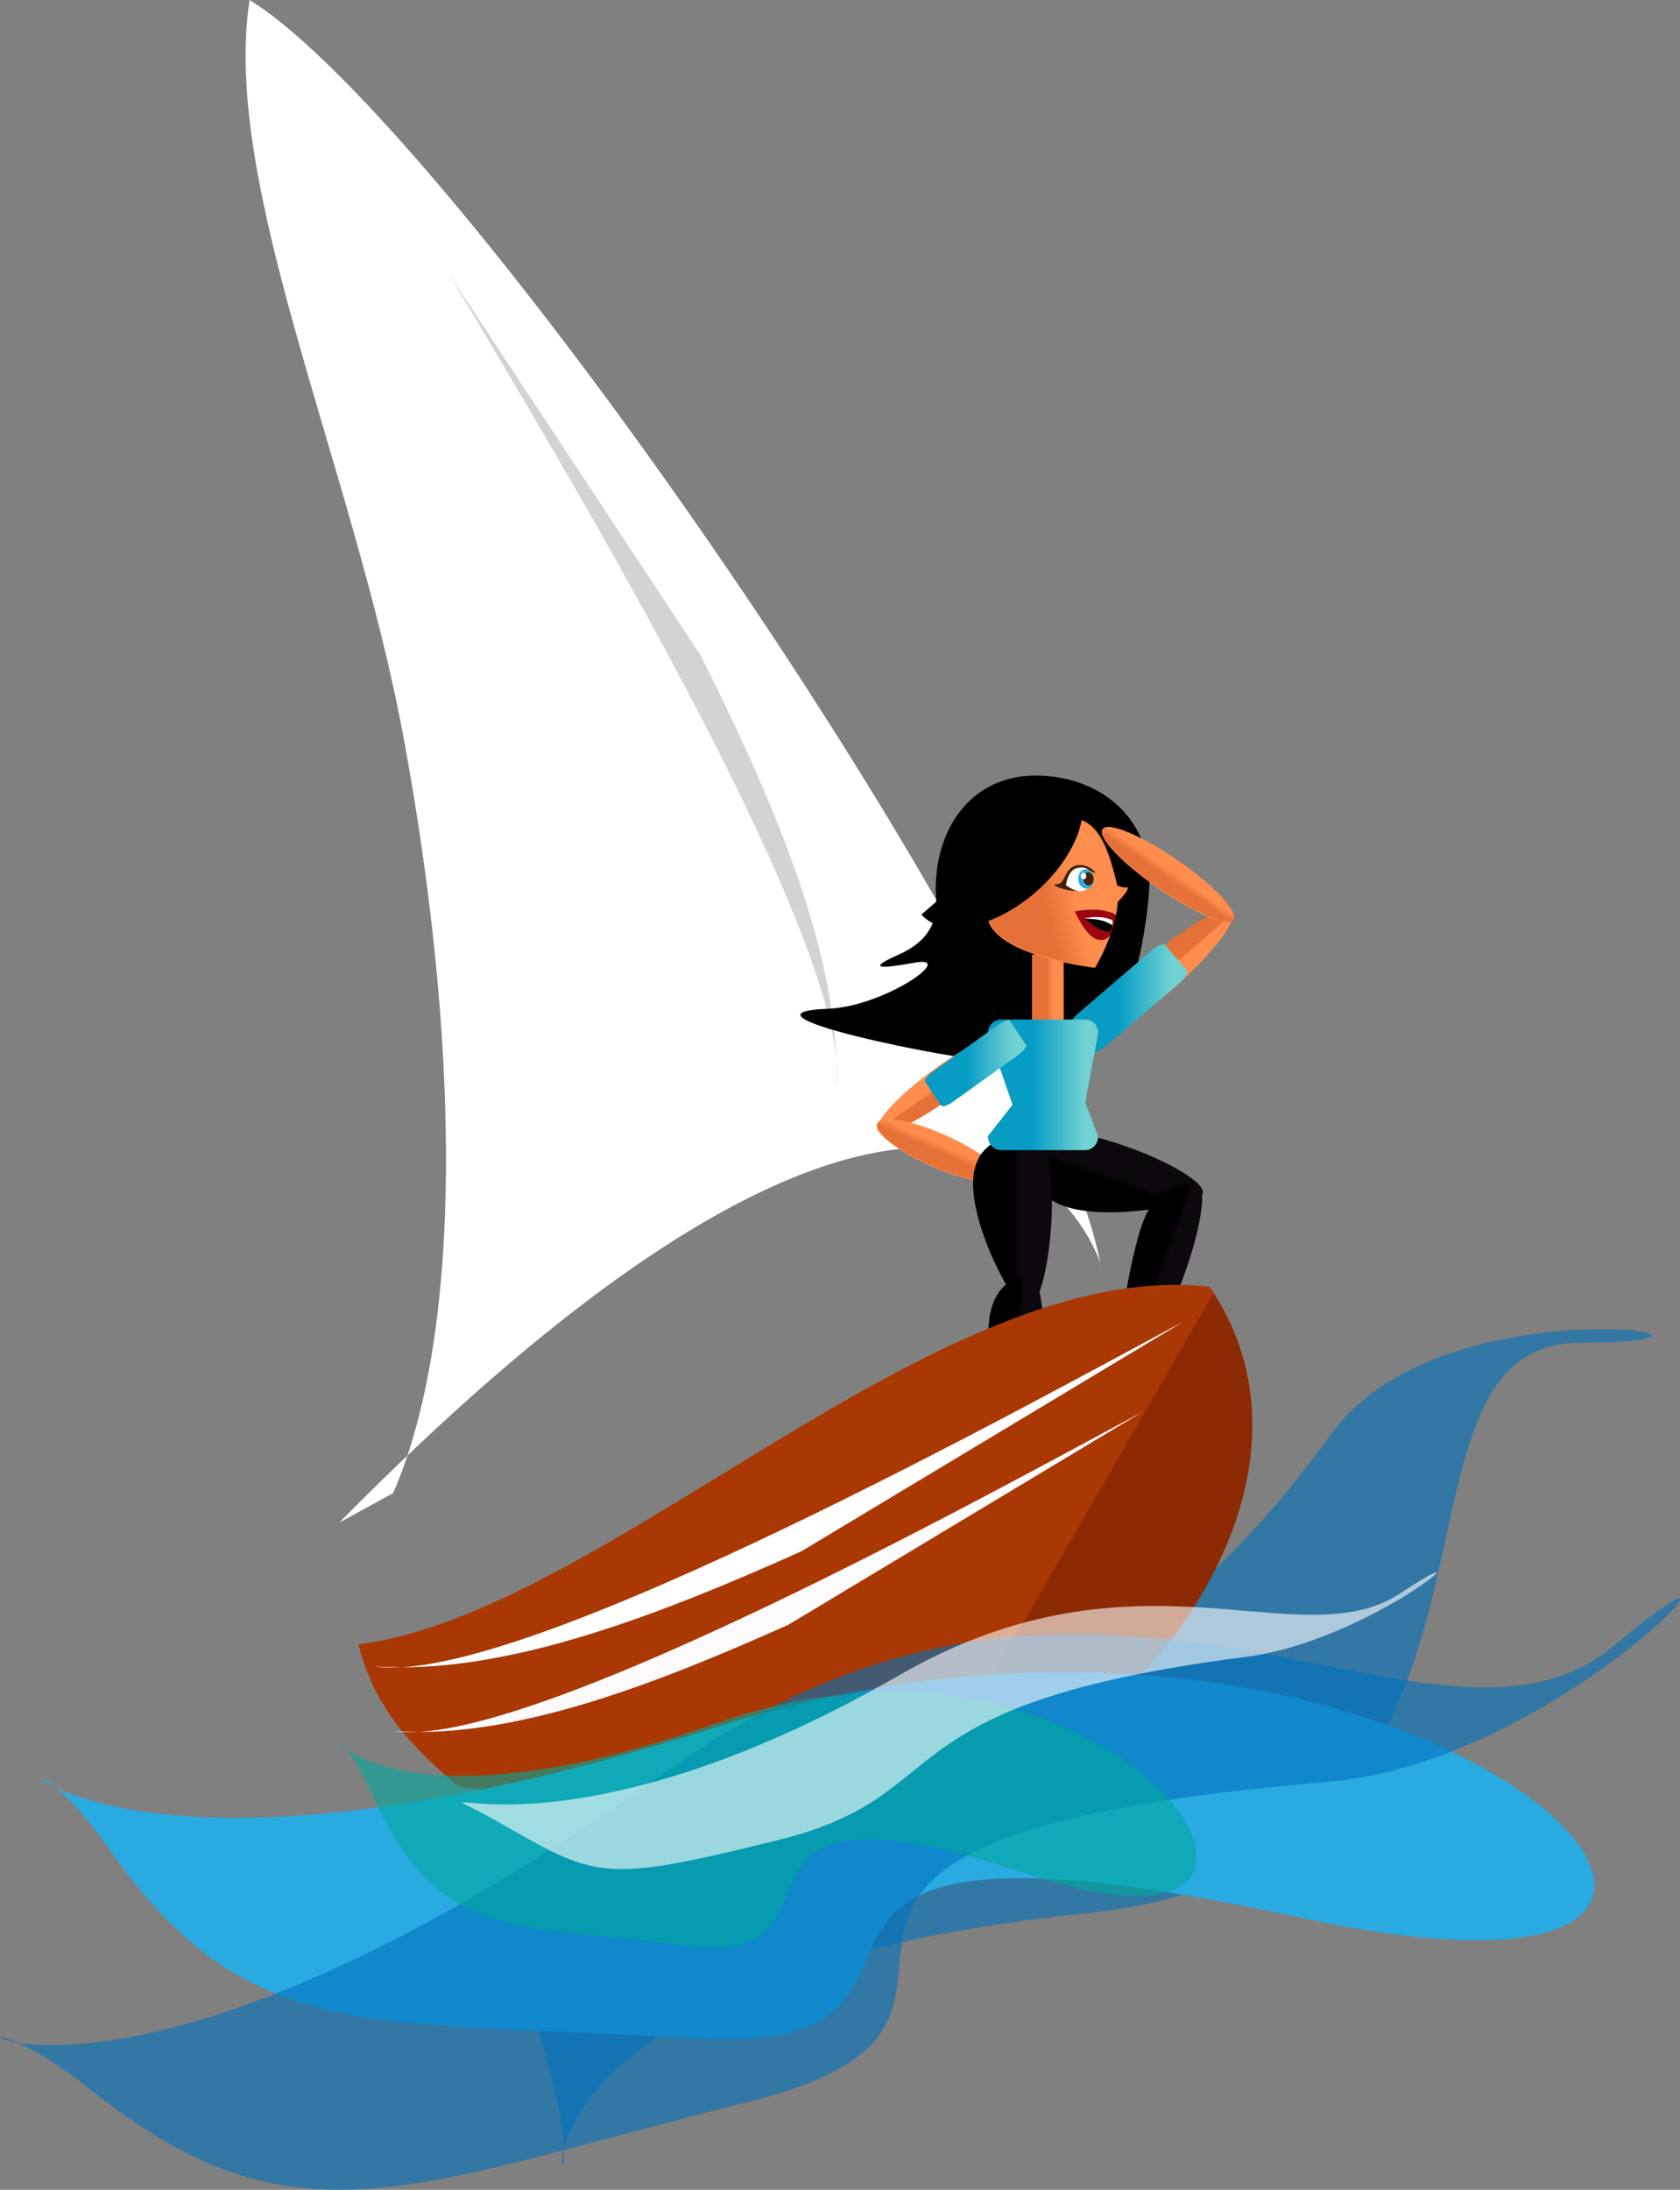 <?xml version="1.0" encoding="UTF-8" standalone="no"?>
<!-- Generator: Adobe Illustrator 16.0.0, SVG Export Plug-In . SVG Version: 6.00 Build 0)  -->

<svg
   xmlns:dc="http://purl.org/dc/elements/1.1/"
   xmlns:cc="http://creativecommons.org/ns#"
   xmlns:rdf="http://www.w3.org/1999/02/22-rdf-syntax-ns#"
   xmlns:svg="http://www.w3.org/2000/svg"
   xmlns="http://www.w3.org/2000/svg"
   xmlns:sodipodi="http://sodipodi.sourceforge.net/DTD/sodipodi-0.dtd"
   xmlns:inkscape="http://www.inkscape.org/namespaces/inkscape"
   version="1.1"
   id="Layer_1"
   x="0px"
   y="0px"
   width="2123.03"
   height="2765.635"
   viewBox="0 0 2123.03 2765.635"
   enable-background="new 0 0 5500 3500"
   xml:space="preserve"
   sodipodi:docname="teddy.svg"
   inkscape:version="0.92.2 (5c3e80d, 2017-08-06)"><rect x="0" y="0" width="2123.03" height="2765.635" fill="#808080" stroke="none"/><defs
     id="defs186" /><sodipodi:namedview
     pagecolor="#ffffff"
     bordercolor="#666666"
     borderopacity="1"
     objecttolerance="10"
     gridtolerance="10"
     guidetolerance="10"
     inkscape:pageopacity="0"
     inkscape:pageshadow="2"
     inkscape:window-width="1533"
     inkscape:window-height="844"
     id="namedview184"
     showgrid="false"
     fit-margin-top="0"
     fit-margin-left="0"
     fit-margin-right="0"
     fit-margin-bottom="0"
     inkscape:zoom="0.05"
     inkscape:cx="927.34642"
     inkscape:cy="1222.0109"
     inkscape:window-x="67"
     inkscape:window-y="28"
     inkscape:window-maximized="1"
     inkscape:current-layer="Layer_1" /><path
     d="m 1684.202,1808.755 c -419.294,570.943 -410.007,-37.121 -684.694,180.443 -274.686,217.569 -413.922,248.244 -310.034,607.44 103.892,359.198 -229.111,-86.315 684.693,-180.444 603.811,-62.199 340.371,-719.18 621.975,-720.321 281.6,-1.143 -169.7,-80.805 -311.94,112.882 z"
     id="path2"
     inkscape:connector-curvature="0"
     style="opacity:0.6;fill:#0071bc" /><g
     id="g8"
     transform="translate(-1822.654,-206.376)"><path
       enable-background="new    "
       d="m 2251.3,2129.426 c 867.006,-877.771 981.782,-252.242 961.711,-328.48 -70.568,-355.812 -820.221,-1438.627 -1074.975,-1594.57 -36.019,235.293 131.568,590.757 194.709,932.112 70.558,381.451 76.505,747.502 -13.229,953.579 z"
       id="path4"
       inkscape:connector-curvature="0"
       style="fill:#ffffff" /><path
       d="m 2391.569,554.787 c 101.81,173.401 509.162,835.758 488.143,1022.897 5.019,-169.765 -84.926,-369.934 -171.405,-543.266 z"
       id="path6"
       inkscape:connector-curvature="0"
       style="fill:#d3d3d3" /></g><g
     id="g158"
     transform="translate(-1822.654,-206.376)"><g
       id="g125"><linearGradient
         id="SVGID_1_"
         gradientUnits="userSpaceOnUse"
         x1="4074.783"
         y1="-223.215"
         x2="4101.635"
         y2="-223.215"
         gradientTransform="matrix(-1.202,-1.381,0.65,-0.566,8348.049,6959.44)"><stop
           offset="0.5"
           style="stop-color:#FF8D4D"
           id="stop10" /><stop
           offset="0.505"
           style="stop-color:#E57138"
           id="stop12" /></linearGradient><path
         d="m 3271.195,1419.294 c 50.726,-44.149 99.075,-71.634 107.991,-61.39 8.914,10.244 -24.979,54.338 -75.706,98.486 -50.725,44.15 -99.074,71.635 -107.99,61.39 -8.915,-10.242 24.979,-54.338 75.705,-98.486 z"
         id="path15"
         inkscape:connector-curvature="0"
         style="fill:url(#SVGID_1_)" /><path
         d="m 3275.193,1318.584 c 0,39.216 -16.563,141.484 -40.34,172.172 -25.942,33.483 -116.55,55.403 -157.516,55.403 -44.729,0 -343.934,-60.385 -208.092,-65.792 70.629,-2.812 161.884,-66.763 110.769,-58.424 -16.031,2.616 -78.587,15.107 -21.229,-10.166 57.358,-25.273 46.302,-69.628 46.302,-81.255 0,-82.002 47.852,-144.623 126.365,-144.623 78.514,0 143.741,50.682 143.741,132.685 z"
         id="path17"
         inkscape:connector-curvature="0" /><linearGradient
         id="SVGID_2_"
         gradientUnits="userSpaceOnUse"
         x1="3127.5"
         y1="1461"
         x2="3166.5"
         y2="1461"><stop
           offset="0.446"
           style="stop-color:#E57138"
           id="stop19" /><stop
           offset="0.672"
           style="stop-color:#FF8D4D"
           id="stop21" /></linearGradient><linearGradient
         id="SVGID_3_"
         gradientUnits="userSpaceOnUse"
         x1="3127"
         y1="1461"
         x2="3167"
         y2="1461"><stop
           offset="0.823"
           style="stop-color:#FF8D4D"
           id="stop24" /><stop
           offset="0.962"
           style="stop-color:#E57138"
           id="stop26" /></linearGradient><rect
         x="3127.5"
         y="1412.5"
         stroke-miterlimit="10"
         width="39"
         height="97"
         id="rect29"
         style="fill:url(#SVGID_2_);stroke:url(#SVGID_3_);stroke-miterlimit:10" /><linearGradient
         id="SVGID_4_"
         gradientUnits="userSpaceOnUse"
         x1="3678.186"
         y1="93.666"
         x2="3705.038"
         y2="93.666"
         gradientTransform="matrix(0.889,-1.289,0.584,0.403,-38.459,6032.73)"><stop
           offset="0.446"
           style="stop-color:#E57138"
           id="stop31" /><stop
           offset="0.672"
           style="stop-color:#FF8D4D"
           id="stop33" /></linearGradient><linearGradient
         id="SVGID_5_"
         gradientUnits="userSpaceOnUse"
         x1="3215.023"
         y1="1310.738"
         x2="3382.667"
         y2="1310.738"><stop
           offset="0.823"
           style="stop-color:#FF8D4D"
           id="stop36" /><stop
           offset="0.962"
           style="stop-color:#E57138"
           id="stop38" /></linearGradient><path
         stroke-miterlimit="10"
         d="m 3310.784,1293.427 c 45.537,31.405 77.105,64.615 70.513,74.175 -6.594,9.56 -48.854,-8.148 -94.391,-39.554 -45.537,-31.406 -77.105,-64.615 -70.512,-74.175 6.593,-9.56 48.854,8.149 94.39,39.554 z"
         id="path41"
         inkscape:connector-curvature="0"
         style="fill:url(#SVGID_4_);stroke:url(#SVGID_5_);stroke-miterlimit:10" /><linearGradient
         id="SVGID_6_"
         gradientUnits="userSpaceOnUse"
         x1="2899.394"
         y1="1143.972"
         x2="3067.634"
         y2="1143.972"
         gradientTransform="matrix(0.971,-0.24,0.24,0.971,-18.916,948.922)"><stop
           offset="0.446"
           style="stop-color:#E57138"
           id="stop43" /><stop
           offset="0.672"
           style="stop-color:#FF8D4D"
           id="stop45" /></linearGradient><linearGradient
         id="SVGID_7_"
         gradientUnits="userSpaceOnUse"
         x1="3083.569"
         y1="1391.639"
         x2="3236.472"
         y2="1303.361"><stop
           offset="0.823"
           style="stop-color:#FF8D4D"
           id="stop48" /><stop
           offset="0.962"
           style="stop-color:#E57138"
           id="stop50" /></linearGradient><path
         stroke-miterlimit="10"
         d="m 3232.858,1319.121 c 11.543,46.64 -26.717,109.031 -26.717,109.031 0,0 -123.171,-14.356 -134.712,-60.996 -5.771,-23.32 28.42,-39.972 38.283,-65.658 9.86,-25.687 27.018,-53.83 50.338,-59.601 46.64,-11.541 61.268,30.584 72.808,77.224 z"
         id="path53"
         inkscape:connector-curvature="0"
         style="fill:url(#SVGID_6_);stroke:url(#SVGID_7_);stroke-miterlimit:10" /><linearGradient
         id="SVGID_8_"
         gradientUnits="userSpaceOnUse"
         x1="3174.763"
         y1="1467.165"
         x2="3323.175"
         y2="1467.165"><stop
           offset="0.409"
           style="stop-color:#069CC4"
           id="stop55" /><stop
           offset="0.866"
           style="stop-color:#71D1D3"
           id="stop57" /></linearGradient><path
         d="m 3322.682,1432.12 c 2.054,2.399 -2.496,9.668 -10.194,16.264 l -91.802,78.645 c -7.699,6.595 -15.606,9.998 -17.661,7.599 l -27.771,-32.415 c -2.054,-2.398 2.522,-9.69 10.221,-16.286 l 91.802,-78.644 c 7.698,-6.597 15.58,-9.977 17.636,-7.578 z"
         id="path60"
         inkscape:connector-curvature="0"
         style="fill:url(#SVGID_8_)" /><path
         d="M 2987.033,1378.595"
         id="path62"
         inkscape:connector-curvature="0"
         style="fill:#050207" /><linearGradient
         id="SVGID_9_"
         gradientUnits="userSpaceOnUse"
         x1="3826.419"
         y1="1796.682"
         x2="3849.192"
         y2="1796.682"
         gradientTransform="matrix(1.057,1.496,-0.704,0.497,224.269,-5060.244)"><stop
           offset="0.5"
           style="stop-color:#FF8D4D"
           id="stop64" /><stop
           offset="0.505"
           style="stop-color:#E57138"
           id="stop66" /></linearGradient><path
         d="m 3026.188,1591.48 c -45.5,33.156 -87.647,52.35 -94.138,42.868 -6.489,-9.479 25.135,-44.042 70.636,-77.198 45.5,-33.157 87.648,-52.35 94.138,-42.87 6.489,9.479 -25.135,44.044 -70.636,77.2 z"
         id="path69"
         inkscape:connector-curvature="0"
         style="fill:url(#SVGID_9_)" /><linearGradient
         id="SVGID_10_"
         gradientUnits="userSpaceOnUse"
         x1="3405.123"
         y1="288.31"
         x2="3431.975"
         y2="288.31"
         gradientTransform="matrix(0.633,-1.433,0.539,0.238,687.957,6487.909)"><stop
           offset="0.446"
           style="stop-color:#E57138"
           id="stop71" /><stop
           offset="0.672"
           style="stop-color:#FF8D4D"
           id="stop73" /></linearGradient><linearGradient
         id="SVGID_11_"
         gradientUnits="userSpaceOnUse"
         x1="2930.42"
         y1="1659.267"
         x2="3084.814"
         y2="1659.267"><stop
           offset="0.823"
           style="stop-color:#FF8D4D"
           id="stop76" /><stop
           offset="0.962"
           style="stop-color:#E57138"
           id="stop78" /></linearGradient><path
         stroke-miterlimit="10"
         d="m 3016.115,1640.032 c 42.094,18.602 72.412,42.292 67.719,52.914 -4.694,10.622 -42.623,4.155 -84.717,-14.446 -42.094,-18.601 -72.412,-42.291 -67.718,-52.913 4.695,-10.623 42.622,-4.155 84.716,14.445 z"
         id="path81"
         inkscape:connector-curvature="0"
         style="fill:url(#SVGID_10_);stroke:url(#SVGID_11_);stroke-miterlimit:10" /><linearGradient
         id="SVGID_12_"
         gradientUnits="userSpaceOnUse"
         x1="3616.293"
         y1="644.865"
         x2="3670.865"
         y2="644.865"
         gradientTransform="matrix(0.594,-1.679,0.736,0.26,590.381,7651.145)"><stop
           offset="0.5"
           style="stop-color:#000000"
           id="stop83" /><stop
           offset="0.602"
           style="stop-color:#0C080D"
           id="stop85" /></linearGradient><path
         d="m 3246.504,1654.541 c 57.403,20.315 100.364,46.88 95.957,59.331 -4.405,12.452 -118.115,35.952 -175.518,15.636 -57.403,-20.313 -36.762,-76.753 -32.355,-89.205 4.407,-12.452 54.514,-6.078 111.916,14.238 z"
         id="path88"
         inkscape:connector-curvature="0"
         style="fill:url(#SVGID_12_)" /><linearGradient
         id="SVGID_13_"
         gradientUnits="userSpaceOnUse"
         x1="3537.217"
         y1="1912.917"
         x2="3582.889"
         y2="1912.917"
         gradientTransform="matrix(1.475,0.528,-0.263,0.735,-1470.869,-1452.992)"><stop
           offset="0.5"
           style="stop-color:#000000"
           id="stop90" /><stop
           offset="0.602"
           style="stop-color:#0C080D"
           id="stop92" /></linearGradient><path
         d="m 3319.494,1815.493 c -20.521,57.33 -72.692,154.521 -83.627,150.608 -10.933,-3.913 9.808,-156.638 30.327,-213.967 20.521,-57.331 59.721,-51.447 70.654,-47.533 10.935,3.915 3.164,53.562 -17.354,110.892 z"
         id="path95"
         inkscape:connector-curvature="0"
         style="fill:url(#SVGID_13_)" /><linearGradient
         id="SVGID_14_"
         gradientUnits="userSpaceOnUse"
         x1="3052.309"
         y1="1750"
         x2="3152.051"
         y2="1750"><stop
           offset="0.5"
           style="stop-color:#000000"
           id="stop97" /><stop
           offset="0.602"
           style="stop-color:#0C080D"
           id="stop99" /></linearGradient><path
         d="m 3151.182,1751.702 c -3.663,60.781 -17.836,109.378 -31.654,108.546 -13.818,-0.832 -70.713,-103.795 -67.05,-164.575 3.661,-60.781 66.493,-56.366 80.312,-55.534 13.817,0.833 22.053,50.781 18.392,111.563 z"
         id="path102"
         inkscape:connector-curvature="0"
         style="fill:url(#SVGID_14_)" /><linearGradient
         id="SVGID_15_"
         gradientUnits="userSpaceOnUse"
         x1="3398.91"
         y1="1695.039"
         x2="3444.583"
         y2="1695.039"
         gradientTransform="matrix(1.565,0.062,-0.031,0.78,-2197.505,421.5)"><stop
           offset="0.5"
           style="stop-color:#000000"
           id="stop104" /><stop
           offset="0.602"
           style="stop-color:#0C080D"
           id="stop106" /></linearGradient><path
         d="m 3141.638,1928.578 c -2.43,60.844 -23.134,169.192 -34.737,168.73 -11.604,-0.463 -37.505,-152.398 -35.076,-213.241 2.428,-60.843 41.594,-66.958 53.197,-66.493 11.605,0.463 19.042,50.161 16.616,111.004 z"
         id="path109"
         inkscape:connector-curvature="0"
         style="fill:url(#SVGID_15_)" /><linearGradient
         id="SVGID_16_"
         gradientUnits="userSpaceOnUse"
         x1="3071.028"
         y1="1576.5"
         x2="3210.463"
         y2="1576.5"><stop
           offset="0.409"
           style="stop-color:#069CC4"
           id="stop111" /><stop
           offset="0.866"
           style="stop-color:#71D1D3"
           id="stop113" /></linearGradient><path
         d="m 3210.463,1641.349 c 0,9.622 -7.28,17.651 -16.223,17.651 h -106.62 c -8.941,0 -16.592,-8.029 -16.592,-17.651 l 31.151,-39.691 -31.151,-90.539 c 0,-9.624 7.65,-17.119 16.592,-17.119 h 106.62 c 8.942,0 16.223,7.506 16.223,17.13 l -16.396,87.897 z"
         id="path116"
         inkscape:connector-curvature="0"
         style="fill:url(#SVGID_16_)" /><linearGradient
         id="SVGID_17_"
         gradientUnits="userSpaceOnUse"
         x1="2991.499"
         y1="1549.3"
         x2="3119.449"
         y2="1549.3"><stop
           offset="0.409"
           style="stop-color:#069CC4"
           id="stop118" /><stop
           offset="0.866"
           style="stop-color:#71D1D3"
           id="stop120" /></linearGradient><path
         d="m 2991.792,1572.729 c -1.493,-2.216 2.866,-8.005 9.764,-12.948 l 82.239,-58.938 c 6.897,-4.943 13.699,-7.153 15.191,-4.936 l 20.171,29.959 c 1.493,2.218 -2.888,8.021 -9.786,12.965 l -82.239,58.938 c -6.896,4.942 -13.676,7.136 -15.169,4.919 z"
         id="path123"
         inkscape:connector-curvature="0"
         style="fill:url(#SVGID_17_)" /></g><linearGradient
       id="SVGID_18_"
       gradientUnits="userSpaceOnUse"
       x1="3196.858"
       y1="1337.803"
       x2="3247.859"
       y2="1337.803"><stop
         offset="0.823"
         style="stop-color:#FF8D4D"
         id="stop127" /><stop
         offset="0.962"
         style="stop-color:#E57138"
         id="stop129" /></linearGradient><path
       stroke-miterlimit="10"
       d="m 3215.872,1319.205 c 10.482,-0.267 20.354,9.719 29.61,8.2 9.255,-1.52 -18.18,28.73 -28.663,28.996 -10.483,0.268 -19.194,-7.843 -19.455,-18.115 -0.262,-10.272 8.024,-18.813 18.508,-19.081 z"
       id="path132"
       inkscape:connector-curvature="0"
       style="fill:#ff8d4d;stroke:url(#SVGID_18_);stroke-miterlimit:10" /><path
       d="m 3179.548,1193.804 c 26.633,30.582 5.142,92.891 -48.003,139.174 -53.145,46.283 -117.816,59.011 -144.449,28.431"
       id="path134"
       inkscape:connector-curvature="0" /><g
       id="g146"><path
         d="m 3201.596,1306.692 c -13.566,-8.292 5.533,19.616 -10.441,24.035 -15.975,4.419 -44.973,-7.694 -33.263,-7.682 11.709,0.012 8.61,-19.265 24.585,-23.684 15.975,-4.419 32.686,15.623 19.119,7.331 z"
         id="path136"
         inkscape:connector-curvature="0"
         style="fill:#42210b" /><path
         d="m 3181.467,1303.56 c 9.543,-3.749 17.869,-0.481 20.878,7.178 3.01,7.659 -0.438,16.81 -9.981,20.559 -9.543,3.749 -22.728,-7.08 -22.728,-7.08 0,0 2.288,-16.908 11.831,-20.657 z"
         id="path138"
         inkscape:connector-curvature="0"
         style="fill:#ffffff" /><ellipse
         transform="matrix(0.997,-0.081,0.081,0.997,-96.118,263.077)"
         cx="3194.121"
         cy="1316.109"
         rx="9.762"
         ry="12.251"
         id="ellipse140"
         style="fill:#29abe2" /><ellipse
         transform="matrix(0.997,-0.081,0.081,0.997,-96.117,263.441)"
         cx="3197.295"
         cy="1315.791"
         rx="6.573"
         ry="8.25"
         id="ellipse142"
         style="fill:#42210b" /><ellipse
         transform="matrix(0.997,-0.081,0.081,0.997,-95.837,262.882)"
         cx="3191.073"
         cy="1312.257"
         rx="3.366"
         ry="4.224"
         id="ellipse144"
         style="fill:#ffffff" /></g><path
       d="m 3231.673,1370.734 c -2.448,9.917 -6.481,25.867 -21.43,22.176 -14.949,-3.691 -28.737,-35.451 -28.737,-35.451 0,0 22.657,-4.152 37.604,-0.46 14.95,3.691 15.012,3.819 12.563,13.735 z"
       id="path148"
       inkscape:connector-curvature="0" /><path
       d="m 3231.042,1370.733 c -2.448,9.917 -6.482,25.868 -21.43,22.177 -14.948,-3.691 -28.737,-35.451 -28.737,-35.451 0,0 22.656,-4.152 37.605,-0.46 14.948,3.691 15.011,3.819 12.562,13.734 z"
       id="path150"
       inkscape:connector-curvature="0"
       style="fill:#9e040f" /><path
       d="m 3193.577,1365.921 c 0,0 15.516,-2.843 25.752,-0.315 10.236,2.528 10.278,2.615 8.602,9.405"
       id="path152"
       inkscape:connector-curvature="0"
       style="fill:#ffffff" /><path
       d="m 3194.165,1366.68 c 0,0 15.771,-0.318 25.47,3.819 9.698,4.136 9.727,4.23 6.982,10.663"
       id="path154"
       inkscape:connector-curvature="0" /><path
       d="m 3193.817,1366.711 c 0,0 11.394,10.908 21.333,14.427 9.938,3.519 10.022,3.471 12.355,-3.123"
       id="path156"
       inkscape:connector-curvature="0" /></g><g
     id="g171"
     transform="translate(-1822.654,-206.376)"><linearGradient
       id="SVGID_19_"
       gradientUnits="userSpaceOnUse"
       x1="130.675"
       y1="3025.076"
       x2="902.596"
       y2="2579.408"
       gradientTransform="matrix(1,0,0,-1,2354,4946)"><stop
         offset="0.801"
         style="stop-color:#AA3805"
         id="stop160" /><stop
         offset="0.801"
         style="stop-color:#8C2A03"
         id="stop162" /></linearGradient><path
       d="m 3219.676,2362.303 c 133.981,-109.009 260.95,-340.73 131.606,-530.751 -344.651,-39.198 -762.286,411.763 -1075.749,451.617 22.599,88.022 74.603,134.645 126.39,179.687 341.128,47.943 448.773,-207.885 817.753,-100.553 z"
       id="path165"
       inkscape:connector-curvature="0"
       style="fill:url(#SVGID_19_)" /><path
       d="m 3318.309,1875.435 c -174.117,92.498 -839.974,463.895 -1022.419,435.491 166.094,12.002 365.94,-67.75 539.346,-145.234 z"
       id="path167"
       inkscape:connector-curvature="0"
       style="fill:#ffffff" /><path
       d="m 3266.017,1989.732 c -161.102,85.58 -777.179,429.217 -945.987,402.938 153.678,11.104 338.584,-62.686 499.029,-134.38 z"
       id="path169"
       inkscape:connector-curvature="0"
       style="fill:#fcfafa" /></g><path
     d="M 1628.207,961.216"
     id="path173"
     inkscape:connector-curvature="0"
     style="fill:#ffffff" /><path
     d="m 1642.642,2421.719 c -814.006,-176.667 -348.216,176.437 -763.819,152.46 -415.604,-23.979 -566.406,10.557 -741.218,-239.287 -174.813,-249.846 -145.272,137.047 763.818,-152.459 909.09,-289.506 1555.225,415.954 741.219,239.286 z"
     id="path175"
     inkscape:connector-curvature="0"
     style="fill:#29abe2" /><path
     d="m 1678.221,2250.392 c -887.774,74.347 -298.052,296.074 -729.843,403.479 -431.795,107.403 -574.45,191.712 -833.82,-14.532 -259.371,-206.248 -103.772,190.045 729.843,-403.48 550.826,-392.178 965.484,35.576 1195.695,-157.781 230.213,-193.357 -60.71,147.093 -361.875,172.314 z"
     id="path177"
     inkscape:connector-curvature="0"
     style="opacity:0.6;fill:#0071bc" /><path
     d="m 1302.614,2368.145 c -442.992,-148.266 -203.539,117.378 -433.404,89.191 -229.865,-28.189 -315.68,-7.398 -399.013,-191.268 -83.333,-183.871 -88.448,94.483 433.405,-89.191 521.851,-183.673 842.005,339.534 399.012,191.268 z"
     id="path179"
     inkscape:connector-curvature="0"
     style="opacity:0.6;fill:#00a99d" /><path
     d="m 1573.936,2092.649 c -468.716,59.945 -359.065,173.698 -589.49,231.014 -230.425,57.316 -230.585,47.296 -359.677,-25.299 -129.092,-72.597 53.694,80.538 511.841,-182.76 302.729,-173.975 505.737,-19.17 633.272,-103.52 127.536,-84.351 -36.941,60.231 -195.946,80.565 z"
     id="path181"
     inkscape:connector-curvature="0"
     style="opacity:0.6;fill:#ffffff" /></svg>